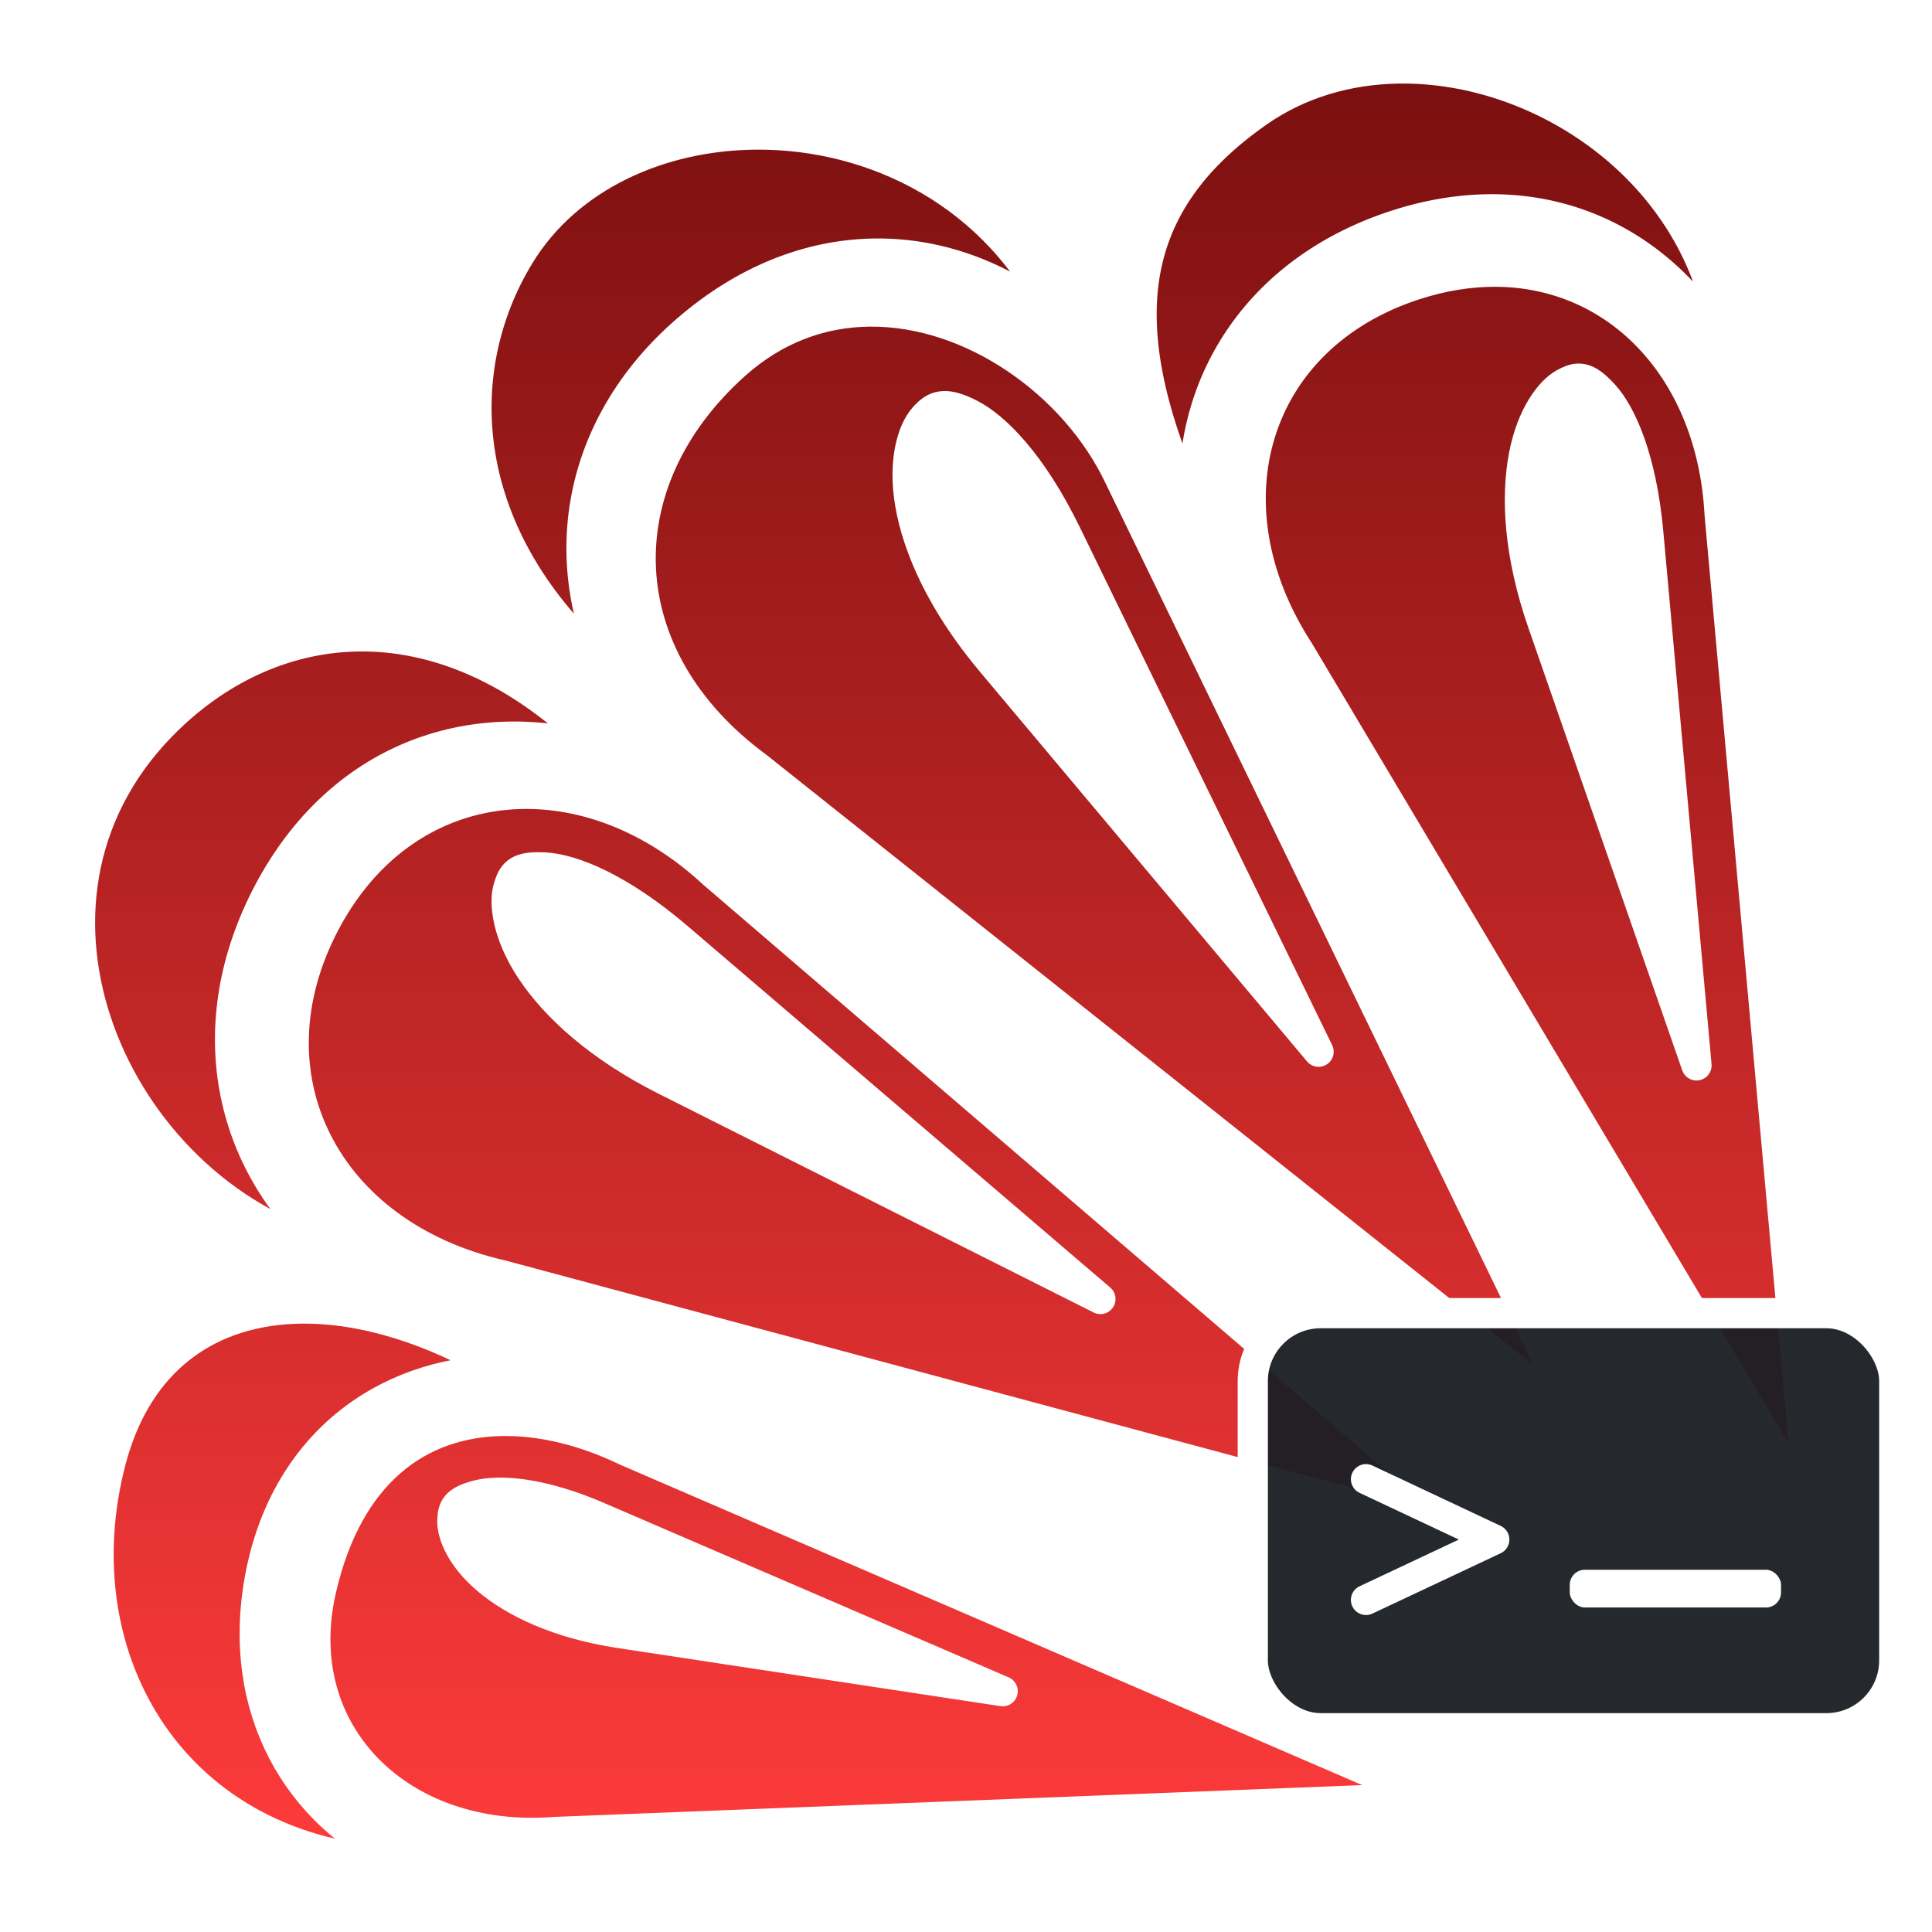 <svg xmlns="http://www.w3.org/2000/svg"
     width="512" height="512" viewBox="0 0 512 512">
  <defs>
    <!-- Gradient fill for the claws -->
    <linearGradient id="feralGradient" x1="0%" y1="0%" x2="0%" y2="100%">
      <stop offset="0%"   stop-color="#7a0f0f"/>
      <stop offset="100%" stop-color="#ff3b3b"/>
    </linearGradient>

    <!-- (Optional) soft shadow for the badge -->
    <filter id="badgeShadow" x="-50%" y="-50%" width="200%" height="200%">
      <feDropShadow dx="0" dy="2" stdDeviation="3" flood-opacity="0.25"/>
    </filter>
  </defs>

  <!-- CLAWS -->
  <path fill="url(#feralGradient)"
        stroke="#ffffff"
        stroke-width="8"
        stroke-linejoin="round"
        stroke-linecap="round"
        d="M370.28 18.156c-13.114.26-25.862 3.893-36.717 11.438-36.877 25.633-38.728 58.792-16.907 106.594-2.713-33.767 16.332-64.54 53.28-76.532 37.416-12.134 69.88 3.05 86.94 32.813-4.615-45.514-47.25-75.096-86.595-74.314zm-169.56 17.5c-25.69.084-50.2 11.088-62.94 31.844-18.908 30.812-16.85 74.963 23.782 110.22-14.844-31.385-7.762-67.772 23.313-92.657 31.466-25.2 68.138-22.4 95.28 0-15.72-33.71-48.432-49.507-79.436-49.407zM396.187 72c-6.785-.01-13.927 1.124-21.25 3.5-42.61 13.826-56.068 57.903-30.72 97l135.344 227.22L455.72 136.31C453.744 98.335 428.877 72.055 396.186 72zM230.405 82.563c-12.38.136-24.75 4.354-35.594 14.062-35 31.333-33.52 77.625 5.844 106.563l217.03 172.656-121.092-249.5c-11.607-24.556-38.95-44.08-66.188-43.78zm187.75 17.78c.39-.017.79.008 1.188.094 1.59.346 3.323 1.577 5.656 4.126 4.665 5.097 10.026 16.894 11.813 36.624l12.78 141.157-40.78-117.28c-6.34-18.24-7.058-33.418-4.97-44.314 2.09-10.896 7.065-17.154 10.657-19.125 1.347-.74 2.49-1.227 3.656-1.28zm-167.97 7.282c1.732-.044 3.88.58 6.814 2.063 6.71 3.39 16.43 13.048 25.563 31.78l66.875 137.25-86.72-103.312c-13.113-15.617-19.506-30.274-21.5-41.78-1.992-11.508.62-19.536 3.563-22.907 1.472-1.687 2.84-2.77 4.69-3.032.23-.033.47-.057.718-.063zm-155.592 61.03c-19.493.385-37.62 9.087-51.938 23.814-45.886 47.2-12.043 122.265 44 138.436-26.15-22.903-34.14-59.183-15.53-94.437 18.845-35.69 53.625-47.73 87.468-38.032-20.924-21.174-43.25-30.19-64-29.782zm45.187 41.72c-21.447-.102-41.55 11.294-53.624 34.156-21.46 40.655.133 82.744 46.75 93.376l262.156 70.375-206-176.78c-15.118-14.016-32.6-21.046-49.28-21.125zm2.345 19.47c.726-.014 1.546.007 2.438.06 7.135.44 19.594 5.314 35.125 18.595l111.937 95.75-115.22-57.938c-17.772-8.932-29.26-19.588-35.624-29.156-6.362-9.568-7.27-17.85-6.06-21.906 1.057-3.55 2.322-5.314 7.405-5.406zM79.845 346.78c-23.928.28-43.398 13.062-50.532 40.626-13.608 52.57 17.112 104.094 77.468 106.22-28.063-12.457-44.32-40.917-37.874-75.532 6.53-35.043 32.695-54.327 63.78-55.03-18.014-10.808-36.472-16.474-52.842-16.283zm52.905 29.783c-21.467.47-40.398 13.326-47.625 44.625-8.838 38.274 21.108 67.474 61.844 64.312l231.78-9.125-212.938-91.938c-10.182-4.9-20.824-7.723-30.968-7.875-.698-.01-1.4-.015-2.094 0zm-1.156 19.03c6.193-.18 15.28 1.372 26.97 6.407l107.155 46.188-101.47-15.407c-16.466-2.498-28.016-8.167-35.094-14.155-7.078-5.988-9.374-12.162-9.28-15.594.092-3.43.87-5.226 6.5-6.75 1.406-.38 3.153-.626 5.218-.686z"/>

  <!-- BIGGER TERMINAL BADGE -->
  <g transform="translate(332,348)" filter="url(#badgeShadow)">
    <!-- badge background -->
    <rect x="0" y="0" width="170" height="110" rx="18" ry="18"
          fill="#1b1f24" opacity="0.95"/>
    <!-- matching white outline (same as claws) -->
    <rect x="0" y="0" width="170" height="110" rx="18" ry="18"
          fill="none" stroke="#ffffff" stroke-width="8"/>

    <!-- prompt glyph (vector) -->
    <!-- ">" -->
    <path d="M30 44 L64 60 L30 76"
          fill="none" stroke="#ffffff" stroke-width="8"
          stroke-linecap="round" stroke-linejoin="round"/>
    <!-- "_" with extra spacing -->
    <rect x="84" y="68" width="56" height="10" rx="4" fill="#ffffff"/>
  </g>
</svg>
